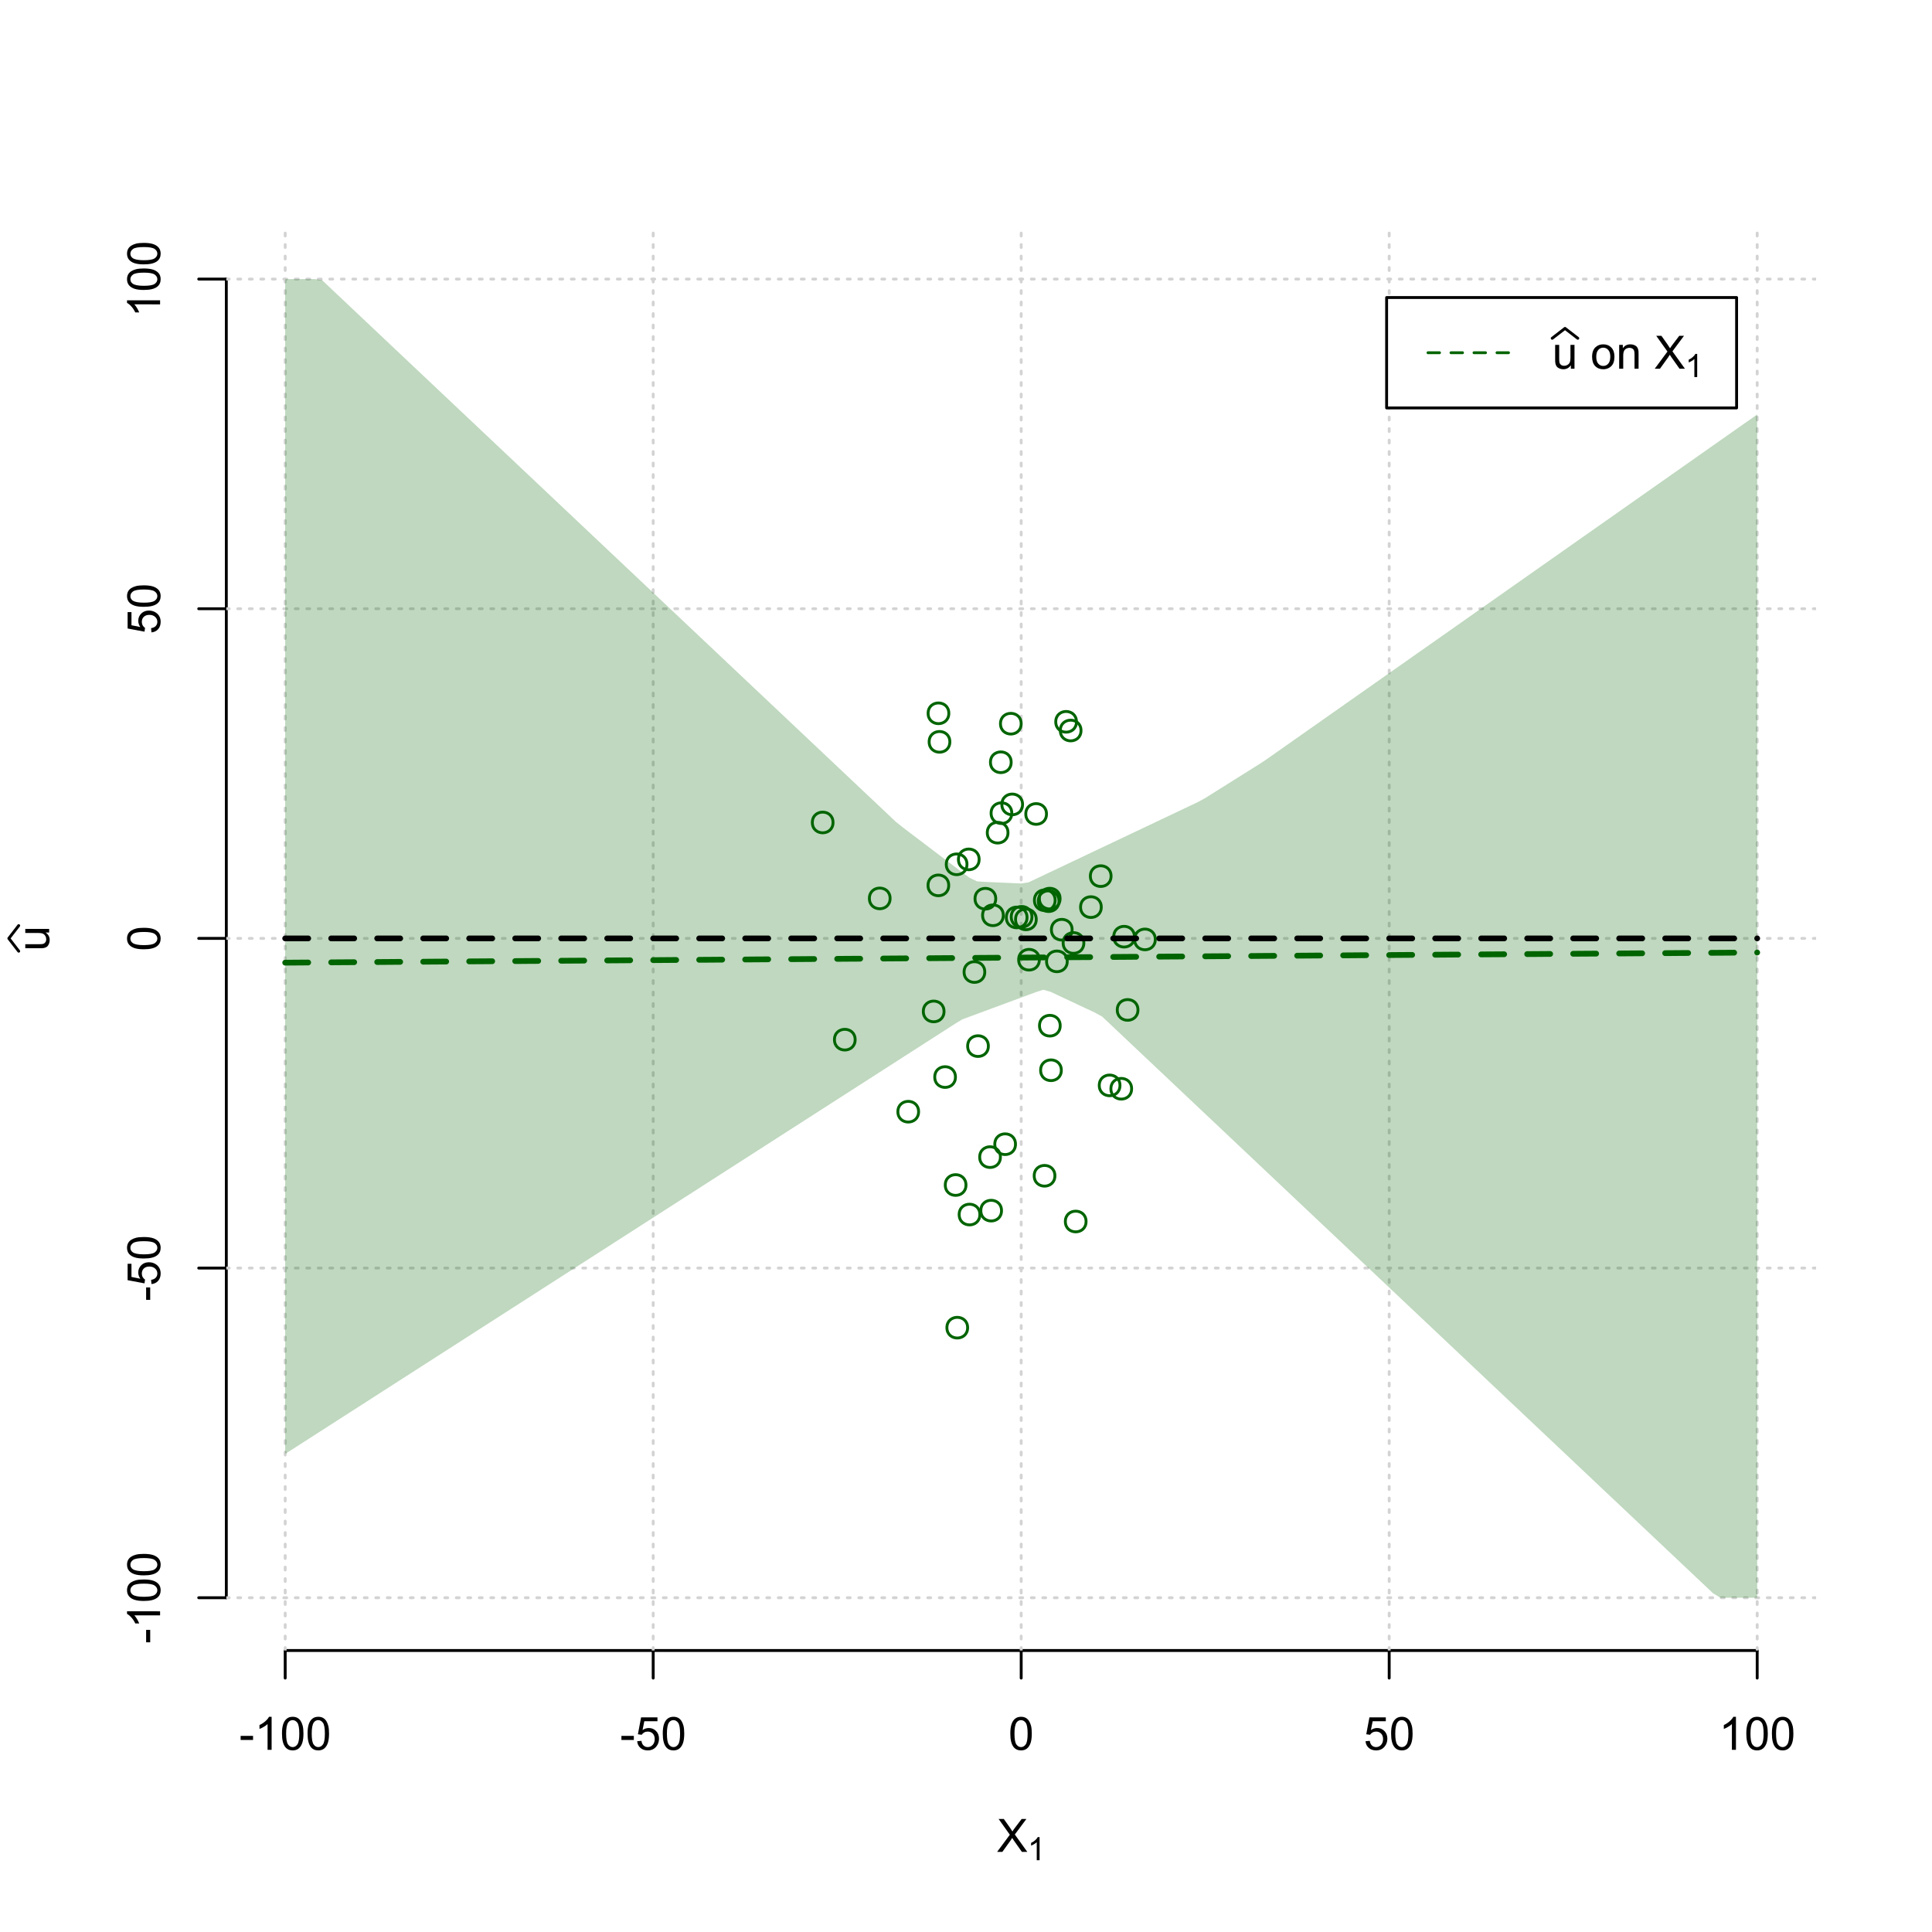 <?xml version="1.0" encoding="UTF-8"?>
<svg xmlns="http://www.w3.org/2000/svg" xmlns:xlink="http://www.w3.org/1999/xlink" width="504pt" height="504pt" viewBox="0 0 504 504" version="1.1">
<defs>
<g>
<symbol overflow="visible" id="glyph0-0">
<path style="stroke:none;" d="M 1.5 0 L 1.5 -7.5 L 7.5 -7.5 L 7.5 0 Z M 1.688 -0.188 L 7.312 -0.188 L 7.312 -7.312 L 1.688 -7.312 Z M 1.688 -0.188 "/>
</symbol>
<symbol overflow="visible" id="glyph0-1">
<path style="stroke:none;" d="M 0.055 0 L 3.375 -4.477 L 0.445 -8.59 L 1.797 -8.59 L 3.359 -6.387 C 3.68 -5.93 3.91 -5.578 4.047 -5.332 C 4.238 -5.645 4.465 -5.969 4.727 -6.312 L 6.457 -8.59 L 7.695 -8.59 L 4.676 -4.539 L 7.93 0 L 6.523 0 L 4.359 -3.062 C 4.238 -3.238 4.113 -3.43 3.984 -3.641 C 3.789 -3.324 3.652 -3.109 3.574 -2.992 L 1.418 0 Z M 0.055 0 "/>
</symbol>
<symbol overflow="visible" id="glyph0-2">
<path style="stroke:none;" d="M 0.383 -2.578 L 0.383 -3.641 L 3.621 -3.641 L 3.621 -2.578 Z M 0.383 -2.578 "/>
</symbol>
<symbol overflow="visible" id="glyph0-3">
<path style="stroke:none;" d="M 4.469 0 L 3.414 0 L 3.414 -6.719 C 3.16 -6.477 2.828 -6.234 2.414 -5.996 C 2 -5.75 1.629 -5.57 1.305 -5.449 L 1.305 -6.469 C 1.895 -6.742 2.41 -7.078 2.852 -7.477 C 3.293 -7.871 3.605 -8.254 3.789 -8.625 L 4.469 -8.625 Z M 4.469 0 "/>
</symbol>
<symbol overflow="visible" id="glyph0-4">
<path style="stroke:none;" d="M 0.5 -4.234 C 0.496 -5.246 0.602 -6.062 0.812 -6.688 C 1.02 -7.305 1.328 -7.785 1.742 -8.121 C 2.148 -8.457 2.668 -8.625 3.297 -8.625 C 3.758 -8.625 4.164 -8.531 4.512 -8.348 C 4.855 -8.16 5.141 -7.891 5.371 -7.543 C 5.594 -7.191 5.773 -6.766 5.906 -6.266 C 6.035 -5.762 6.098 -5.086 6.102 -4.234 C 6.098 -3.227 5.996 -2.414 5.789 -1.797 C 5.578 -1.176 5.266 -0.695 4.859 -0.359 C 4.445 -0.02 3.926 0.145 3.297 0.148 C 2.465 0.145 1.816 -0.148 1.348 -0.742 C 0.781 -1.457 0.496 -2.621 0.5 -4.234 Z M 1.582 -4.234 C 1.582 -2.824 1.746 -1.887 2.074 -1.418 C 2.402 -0.949 2.809 -0.715 3.297 -0.719 C 3.777 -0.715 4.184 -0.949 4.52 -1.422 C 4.848 -1.887 5.016 -2.824 5.016 -4.234 C 5.016 -5.648 4.848 -6.59 4.52 -7.055 C 4.184 -7.516 3.773 -7.746 3.289 -7.75 C 2.801 -7.746 2.414 -7.543 2.125 -7.137 C 1.762 -6.613 1.582 -5.645 1.582 -4.234 Z M 1.582 -4.234 "/>
</symbol>
<symbol overflow="visible" id="glyph0-5">
<path style="stroke:none;" d="M 0.5 -2.25 L 1.605 -2.344 C 1.684 -1.805 1.871 -1.398 2.176 -1.125 C 2.473 -0.852 2.836 -0.715 3.258 -0.719 C 3.766 -0.715 4.195 -0.906 4.547 -1.293 C 4.898 -1.672 5.074 -2.18 5.074 -2.82 C 5.074 -3.414 4.902 -3.891 4.566 -4.242 C 4.227 -4.59 3.785 -4.762 3.242 -4.766 C 2.898 -4.762 2.594 -4.684 2.32 -4.531 C 2.047 -4.375 1.832 -4.176 1.676 -3.93 L 0.688 -4.062 L 1.516 -8.473 L 5.789 -8.473 L 5.789 -7.465 L 2.359 -7.465 L 1.898 -5.156 C 2.414 -5.516 2.953 -5.695 3.523 -5.695 C 4.27 -5.695 4.902 -5.434 5.422 -4.914 C 5.934 -4.395 6.191 -3.727 6.195 -2.914 C 6.191 -2.133 5.965 -1.461 5.516 -0.898 C 4.961 -0.199 4.211 0.145 3.258 0.148 C 2.477 0.145 1.836 -0.07 1.344 -0.508 C 0.844 -0.941 0.562 -1.523 0.5 -2.25 Z M 0.5 -2.25 "/>
</symbol>
<symbol overflow="visible" id="glyph0-6">
<path style="stroke:none;" d="M 4.867 0 L 4.867 -0.914 C 4.379 -0.211 3.723 0.141 2.895 0.141 C 2.527 0.141 2.184 0.07 1.867 -0.07 C 1.547 -0.211 1.309 -0.387 1.156 -0.602 C 1 -0.812 0.895 -1.074 0.832 -1.383 C 0.785 -1.59 0.762 -1.918 0.766 -2.367 L 0.766 -6.223 L 1.82 -6.223 L 1.82 -2.773 C 1.816 -2.219 1.84 -1.848 1.887 -1.656 C 1.949 -1.379 2.09 -1.16 2.309 -1.004 C 2.523 -0.84 2.789 -0.762 3.105 -0.766 C 3.418 -0.762 3.715 -0.844 3.996 -1.008 C 4.273 -1.172 4.469 -1.391 4.586 -1.672 C 4.699 -1.949 4.758 -2.355 4.758 -2.891 L 4.758 -6.223 L 5.812 -6.223 L 5.812 0 Z M 4.867 0 "/>
</symbol>
<symbol overflow="visible" id="glyph0-7">
<path style="stroke:none;" d=""/>
</symbol>
<symbol overflow="visible" id="glyph0-8">
<path style="stroke:none;" d="M 0.398 -3.109 C 0.398 -4.262 0.719 -5.117 1.359 -5.672 C 1.895 -6.133 2.547 -6.363 3.316 -6.363 C 4.172 -6.363 4.871 -6.082 5.414 -5.52 C 5.953 -4.957 6.223 -4.184 6.227 -3.199 C 6.223 -2.398 6.102 -1.766 5.867 -1.309 C 5.625 -0.848 5.277 -0.492 4.82 -0.238 C 4.359 0.016 3.859 0.141 3.316 0.141 C 2.441 0.141 1.734 -0.137 1.203 -0.695 C 0.664 -1.254 0.398 -2.059 0.398 -3.109 Z M 1.484 -3.109 C 1.48 -2.309 1.656 -1.711 2.004 -1.32 C 2.348 -0.922 2.785 -0.727 3.316 -0.727 C 3.84 -0.727 4.273 -0.926 4.621 -1.324 C 4.969 -1.723 5.145 -2.328 5.145 -3.148 C 5.145 -3.914 4.969 -4.496 4.617 -4.895 C 4.266 -5.289 3.832 -5.488 3.316 -5.492 C 2.785 -5.488 2.348 -5.293 2.004 -4.898 C 1.656 -4.5 1.48 -3.902 1.484 -3.109 Z M 1.484 -3.109 "/>
</symbol>
<symbol overflow="visible" id="glyph0-9">
<path style="stroke:none;" d="M 0.789 0 L 0.789 -6.223 L 1.742 -6.223 L 1.742 -5.336 C 2.195 -6.02 2.855 -6.363 3.719 -6.363 C 4.09 -6.363 4.434 -6.293 4.754 -6.16 C 5.066 -6.023 5.305 -5.848 5.461 -5.633 C 5.617 -5.41 5.727 -5.152 5.789 -4.852 C 5.828 -4.656 5.848 -4.312 5.848 -3.828 L 5.848 0 L 4.793 0 L 4.793 -3.785 C 4.793 -4.215 4.75 -4.535 4.668 -4.75 C 4.586 -4.961 4.441 -5.129 4.234 -5.258 C 4.023 -5.383 3.777 -5.449 3.5 -5.449 C 3.047 -5.449 2.66 -5.305 2.332 -5.02 C 2.004 -4.734 1.84 -4.195 1.844 -3.398 L 1.844 0 Z M 0.789 0 "/>
</symbol>
<symbol overflow="visible" id="glyph1-0">
<path style="stroke:none;" d="M 1.051 0 L 1.051 -5.25 L 5.25 -5.25 L 5.25 0 Z M 1.18 -0.133 L 5.117 -0.133 L 5.117 -5.117 L 1.18 -5.117 Z M 1.18 -0.133 "/>
</symbol>
<symbol overflow="visible" id="glyph1-1">
<path style="stroke:none;" d="M 3.129 0 L 2.391 0 L 2.391 -4.703 C 2.211 -4.531 1.977 -4.363 1.691 -4.195 C 1.398 -4.023 1.141 -3.895 0.914 -3.812 L 0.914 -4.527 C 1.328 -4.719 1.688 -4.953 1.996 -5.234 C 2.305 -5.508 2.523 -5.777 2.652 -6.039 L 3.129 -6.039 Z M 3.129 0 "/>
</symbol>
<symbol overflow="visible" id="glyph2-0">
<path style="stroke:none;" d="M 0 -1.5 L -7.5 -1.5 L -7.5 -7.5 L 0 -7.5 Z M -0.188 -1.688 L -0.188 -7.312 L -7.312 -7.312 L -7.312 -1.688 Z M -0.188 -1.688 "/>
</symbol>
<symbol overflow="visible" id="glyph2-1">
<path style="stroke:none;" d="M 0 -4.867 L -0.914 -4.867 C -0.211 -4.379 0.141 -3.723 0.141 -2.895 C 0.141 -2.527 0.07 -2.184 -0.07 -1.867 C -0.211 -1.547 -0.387 -1.309 -0.598 -1.156 C -0.809 -1 -1.07 -0.895 -1.383 -0.832 C -1.59 -0.789 -1.918 -0.766 -2.367 -0.77 L -6.223 -0.77 L -6.223 -1.824 L -2.773 -1.824 C -2.219 -1.82 -1.848 -1.844 -1.656 -1.887 C -1.379 -1.949 -1.16 -2.09 -1.004 -2.309 C -0.84 -2.523 -0.762 -2.789 -0.766 -3.105 C -0.762 -3.418 -0.844 -3.715 -1.008 -3.996 C -1.172 -4.273 -1.391 -4.469 -1.672 -4.586 C -1.945 -4.699 -2.352 -4.758 -2.887 -4.758 L -6.223 -4.758 L -6.223 -5.812 L 0 -5.812 Z M 0 -4.867 "/>
</symbol>
<symbol overflow="visible" id="glyph2-2">
<path style="stroke:none;" d="M -2.578 -0.383 L -3.641 -0.383 L -3.641 -3.621 L -2.578 -3.621 Z M -2.578 -0.383 "/>
</symbol>
<symbol overflow="visible" id="glyph2-3">
<path style="stroke:none;" d="M 0 -4.469 L 0 -3.414 L -6.719 -3.418 C -6.477 -3.16 -6.234 -2.828 -5.996 -2.418 C -5.75 -2.004 -5.57 -1.633 -5.449 -1.309 L -6.469 -1.309 C -6.742 -1.895 -7.078 -2.41 -7.477 -2.852 C -7.871 -3.293 -8.254 -3.605 -8.625 -3.793 L -8.625 -4.473 Z M 0 -4.469 "/>
</symbol>
<symbol overflow="visible" id="glyph2-4">
<path style="stroke:none;" d="M -4.234 -0.5 C -5.246 -0.496 -6.062 -0.602 -6.688 -0.812 C -7.305 -1.02 -7.785 -1.328 -8.121 -1.742 C -8.457 -2.152 -8.625 -2.672 -8.625 -3.301 C -8.625 -3.758 -8.531 -4.164 -8.348 -4.512 C -8.16 -4.859 -7.891 -5.145 -7.543 -5.371 C -7.191 -5.594 -6.766 -5.773 -6.266 -5.906 C -5.762 -6.035 -5.086 -6.098 -4.234 -6.102 C -3.223 -6.098 -2.41 -5.996 -1.793 -5.789 C -1.176 -5.578 -0.695 -5.266 -0.359 -4.859 C -0.02 -4.445 0.145 -3.926 0.148 -3.297 C 0.145 -2.465 -0.148 -1.816 -0.742 -1.348 C -1.457 -0.781 -2.621 -0.496 -4.234 -0.5 Z M -4.234 -1.582 C -2.824 -1.582 -1.887 -1.746 -1.418 -2.074 C -0.949 -2.402 -0.715 -2.809 -0.719 -3.297 C -0.715 -3.777 -0.949 -4.184 -1.422 -4.52 C -1.887 -4.848 -2.824 -5.016 -4.234 -5.016 C -5.648 -5.016 -6.59 -4.848 -7.055 -4.52 C -7.516 -4.188 -7.746 -3.777 -7.75 -3.289 C -7.746 -2.801 -7.543 -2.414 -7.137 -2.129 C -6.613 -1.762 -5.645 -1.582 -4.234 -1.582 Z M -4.234 -1.582 "/>
</symbol>
<symbol overflow="visible" id="glyph2-5">
<path style="stroke:none;" d="M -2.25 -0.5 L -2.344 -1.605 C -1.805 -1.684 -1.398 -1.871 -1.125 -2.176 C -0.852 -2.473 -0.715 -2.836 -0.719 -3.258 C -0.715 -3.766 -0.906 -4.195 -1.293 -4.547 C -1.672 -4.898 -2.18 -5.074 -2.816 -5.074 C -3.414 -5.074 -3.891 -4.902 -4.242 -4.566 C -4.59 -4.227 -4.762 -3.785 -4.766 -3.242 C -4.762 -2.898 -4.684 -2.594 -4.531 -2.32 C -4.375 -2.047 -4.176 -1.832 -3.93 -1.676 L -4.062 -0.688 L -8.473 -1.52 L -8.473 -5.789 L -7.465 -5.789 L -7.465 -2.363 L -5.156 -1.898 C -5.516 -2.414 -5.695 -2.953 -5.695 -3.523 C -5.695 -4.27 -5.434 -4.902 -4.914 -5.422 C -4.395 -5.934 -3.727 -6.191 -2.91 -6.195 C -2.133 -6.191 -1.461 -5.965 -0.895 -5.516 C -0.199 -4.961 0.145 -4.211 0.148 -3.258 C 0.145 -2.477 -0.07 -1.836 -0.508 -1.344 C -0.941 -0.848 -1.523 -0.566 -2.25 -0.5 Z M -2.25 -0.5 "/>
</symbol>
</g>
<clipPath id="clip1">
  <path d="M 74 59.039 L 75 59.039 L 75 430.559 L 74 430.559 Z M 74 59.039 "/>
</clipPath>
<clipPath id="clip2">
  <path d="M 170 59.039 L 171 59.039 L 171 430.559 L 170 430.559 Z M 170 59.039 "/>
</clipPath>
<clipPath id="clip3">
  <path d="M 266 59.039 L 267 59.039 L 267 430.559 L 266 430.559 Z M 266 59.039 "/>
</clipPath>
<clipPath id="clip4">
  <path d="M 362 59.039 L 363 59.039 L 363 430.559 L 362 430.559 Z M 362 59.039 "/>
</clipPath>
<clipPath id="clip5">
  <path d="M 458 59.039 L 459 59.039 L 459 430.559 L 458 430.559 Z M 458 59.039 "/>
</clipPath>
<clipPath id="clip6">
  <path d="M 59.039 416 L 473.758 416 L 473.758 418 L 59.039 418 Z M 59.039 416 "/>
</clipPath>
<clipPath id="clip7">
  <path d="M 59.039 330 L 473.758 330 L 473.758 332 L 59.039 332 Z M 59.039 330 "/>
</clipPath>
<clipPath id="clip8">
  <path d="M 59.039 244 L 473.758 244 L 473.758 246 L 59.039 246 Z M 59.039 244 "/>
</clipPath>
<clipPath id="clip9">
  <path d="M 59.039 158 L 473.758 158 L 473.758 160 L 59.039 160 Z M 59.039 158 "/>
</clipPath>
<clipPath id="clip10">
  <path d="M 59.039 72 L 473.758 72 L 473.758 74 L 59.039 74 Z M 59.039 72 "/>
</clipPath>
</defs>
<g id="surface3486">
<rect x="0" y="0" width="504" height="504" style="fill:rgb(100%,100%,100%);fill-opacity:1;stroke:none;"/>
<g style="fill:rgb(0%,0%,0%);fill-opacity:1;">
  <use xlink:href="#glyph0-1" x="260.062" y="483.102"/>
</g>
<g style="fill:rgb(0%,0%,0%);fill-opacity:1;">
  <use xlink:href="#glyph1-1" x="268.066" y="485.281"/>
</g>
<g style="fill:rgb(0%,0%,0%);fill-opacity:1;">
  <use xlink:href="#glyph2-1" x="12.82" y="248.137"/>
</g>
<path style="fill:none;stroke-width:0.75;stroke-linecap:round;stroke-linejoin:round;stroke:rgb(0%,0%,0%);stroke-opacity:1;stroke-miterlimit:10;" d="M 4.879 248.137 L 2.301 244.801 L 4.879 241.465 "/>
<path style="fill:none;stroke-width:0.75;stroke-linecap:round;stroke-linejoin:round;stroke:rgb(0%,0%,0%);stroke-opacity:1;stroke-miterlimit:10;" d="M 74.398 430.559 L 458.398 430.559 "/>
<path style="fill:none;stroke-width:0.75;stroke-linecap:round;stroke-linejoin:round;stroke:rgb(0%,0%,0%);stroke-opacity:1;stroke-miterlimit:10;" d="M 74.398 430.559 L 74.398 437.762 "/>
<path style="fill:none;stroke-width:0.75;stroke-linecap:round;stroke-linejoin:round;stroke:rgb(0%,0%,0%);stroke-opacity:1;stroke-miterlimit:10;" d="M 170.398 430.559 L 170.398 437.762 "/>
<path style="fill:none;stroke-width:0.75;stroke-linecap:round;stroke-linejoin:round;stroke:rgb(0%,0%,0%);stroke-opacity:1;stroke-miterlimit:10;" d="M 266.398 430.559 L 266.398 437.762 "/>
<path style="fill:none;stroke-width:0.75;stroke-linecap:round;stroke-linejoin:round;stroke:rgb(0%,0%,0%);stroke-opacity:1;stroke-miterlimit:10;" d="M 362.398 430.559 L 362.398 437.762 "/>
<path style="fill:none;stroke-width:0.75;stroke-linecap:round;stroke-linejoin:round;stroke:rgb(0%,0%,0%);stroke-opacity:1;stroke-miterlimit:10;" d="M 458.398 430.559 L 458.398 437.762 "/>
<g style="fill:rgb(0%,0%,0%);fill-opacity:1;">
  <use xlink:href="#glyph0-2" x="62.391" y="456.48"/>
  <use xlink:href="#glyph0-3" x="66.387" y="456.48"/>
  <use xlink:href="#glyph0-4" x="73.061" y="456.48"/>
  <use xlink:href="#glyph0-4" x="79.734" y="456.48"/>
</g>
<g style="fill:rgb(0%,0%,0%);fill-opacity:1;">
  <use xlink:href="#glyph0-2" x="161.727" y="456.48"/>
  <use xlink:href="#glyph0-5" x="165.723" y="456.48"/>
  <use xlink:href="#glyph0-4" x="172.396" y="456.48"/>
</g>
<g style="fill:rgb(0%,0%,0%);fill-opacity:1;">
  <use xlink:href="#glyph0-4" x="263.062" y="456.48"/>
</g>
<g style="fill:rgb(0%,0%,0%);fill-opacity:1;">
  <use xlink:href="#glyph0-5" x="355.727" y="456.48"/>
  <use xlink:href="#glyph0-4" x="362.4" y="456.48"/>
</g>
<g style="fill:rgb(0%,0%,0%);fill-opacity:1;">
  <use xlink:href="#glyph0-3" x="448.387" y="456.48"/>
  <use xlink:href="#glyph0-4" x="455.061" y="456.48"/>
  <use xlink:href="#glyph0-4" x="461.734" y="456.48"/>
</g>
<path style="fill:none;stroke-width:0.75;stroke-linecap:round;stroke-linejoin:round;stroke:rgb(0%,0%,0%);stroke-opacity:1;stroke-miterlimit:10;" d="M 59.039 416.801 L 59.039 72.801 "/>
<path style="fill:none;stroke-width:0.75;stroke-linecap:round;stroke-linejoin:round;stroke:rgb(0%,0%,0%);stroke-opacity:1;stroke-miterlimit:10;" d="M 59.039 416.801 L 51.84 416.801 "/>
<path style="fill:none;stroke-width:0.75;stroke-linecap:round;stroke-linejoin:round;stroke:rgb(0%,0%,0%);stroke-opacity:1;stroke-miterlimit:10;" d="M 59.039 330.801 L 51.84 330.801 "/>
<path style="fill:none;stroke-width:0.75;stroke-linecap:round;stroke-linejoin:round;stroke:rgb(0%,0%,0%);stroke-opacity:1;stroke-miterlimit:10;" d="M 59.039 244.801 L 51.84 244.801 "/>
<path style="fill:none;stroke-width:0.75;stroke-linecap:round;stroke-linejoin:round;stroke:rgb(0%,0%,0%);stroke-opacity:1;stroke-miterlimit:10;" d="M 59.039 158.801 L 51.84 158.801 "/>
<path style="fill:none;stroke-width:0.75;stroke-linecap:round;stroke-linejoin:round;stroke:rgb(0%,0%,0%);stroke-opacity:1;stroke-miterlimit:10;" d="M 59.039 72.801 L 51.84 72.801 "/>
<g style="fill:rgb(0%,0%,0%);fill-opacity:1;">
  <use xlink:href="#glyph2-2" x="41.762" y="428.809"/>
  <use xlink:href="#glyph2-3" x="41.762" y="424.812"/>
  <use xlink:href="#glyph2-4" x="41.762" y="418.139"/>
  <use xlink:href="#glyph2-4" x="41.762" y="411.465"/>
</g>
<g style="fill:rgb(0%,0%,0%);fill-opacity:1;">
  <use xlink:href="#glyph2-2" x="41.762" y="339.473"/>
  <use xlink:href="#glyph2-5" x="41.762" y="335.477"/>
  <use xlink:href="#glyph2-4" x="41.762" y="328.803"/>
</g>
<g style="fill:rgb(0%,0%,0%);fill-opacity:1;">
  <use xlink:href="#glyph2-4" x="41.762" y="248.137"/>
</g>
<g style="fill:rgb(0%,0%,0%);fill-opacity:1;">
  <use xlink:href="#glyph2-5" x="41.762" y="165.473"/>
  <use xlink:href="#glyph2-4" x="41.762" y="158.799"/>
</g>
<g style="fill:rgb(0%,0%,0%);fill-opacity:1;">
  <use xlink:href="#glyph2-3" x="41.762" y="82.812"/>
  <use xlink:href="#glyph2-4" x="41.762" y="76.139"/>
  <use xlink:href="#glyph2-4" x="41.762" y="69.465"/>
</g>
<g clip-path="url(#clip1)" clip-rule="nonzero">
<path style="fill:none;stroke-width:0.75;stroke-linecap:round;stroke-linejoin:round;stroke:rgb(82.745%,82.745%,82.745%);stroke-opacity:1;stroke-dasharray:0.75,2.25;stroke-miterlimit:10;" d="M 74.398 430.559 L 74.398 59.039 "/>
</g>
<g clip-path="url(#clip2)" clip-rule="nonzero">
<path style="fill:none;stroke-width:0.75;stroke-linecap:round;stroke-linejoin:round;stroke:rgb(82.745%,82.745%,82.745%);stroke-opacity:1;stroke-dasharray:0.75,2.25;stroke-miterlimit:10;" d="M 170.398 430.559 L 170.398 59.039 "/>
</g>
<g clip-path="url(#clip3)" clip-rule="nonzero">
<path style="fill:none;stroke-width:0.75;stroke-linecap:round;stroke-linejoin:round;stroke:rgb(82.745%,82.745%,82.745%);stroke-opacity:1;stroke-dasharray:0.75,2.25;stroke-miterlimit:10;" d="M 266.398 430.559 L 266.398 59.039 "/>
</g>
<g clip-path="url(#clip4)" clip-rule="nonzero">
<path style="fill:none;stroke-width:0.75;stroke-linecap:round;stroke-linejoin:round;stroke:rgb(82.745%,82.745%,82.745%);stroke-opacity:1;stroke-dasharray:0.75,2.25;stroke-miterlimit:10;" d="M 362.398 430.559 L 362.398 59.039 "/>
</g>
<g clip-path="url(#clip5)" clip-rule="nonzero">
<path style="fill:none;stroke-width:0.75;stroke-linecap:round;stroke-linejoin:round;stroke:rgb(82.745%,82.745%,82.745%);stroke-opacity:1;stroke-dasharray:0.75,2.25;stroke-miterlimit:10;" d="M 458.398 430.559 L 458.398 59.039 "/>
</g>
<g clip-path="url(#clip6)" clip-rule="nonzero">
<path style="fill:none;stroke-width:0.75;stroke-linecap:round;stroke-linejoin:round;stroke:rgb(82.745%,82.745%,82.745%);stroke-opacity:1;stroke-dasharray:0.75,2.25;stroke-miterlimit:10;" d="M 59.039 416.801 L 473.762 416.801 "/>
</g>
<g clip-path="url(#clip7)" clip-rule="nonzero">
<path style="fill:none;stroke-width:0.75;stroke-linecap:round;stroke-linejoin:round;stroke:rgb(82.745%,82.745%,82.745%);stroke-opacity:1;stroke-dasharray:0.75,2.25;stroke-miterlimit:10;" d="M 59.039 330.801 L 473.762 330.801 "/>
</g>
<g clip-path="url(#clip8)" clip-rule="nonzero">
<path style="fill:none;stroke-width:0.75;stroke-linecap:round;stroke-linejoin:round;stroke:rgb(82.745%,82.745%,82.745%);stroke-opacity:1;stroke-dasharray:0.75,2.25;stroke-miterlimit:10;" d="M 59.039 244.801 L 473.762 244.801 "/>
</g>
<g clip-path="url(#clip9)" clip-rule="nonzero">
<path style="fill:none;stroke-width:0.75;stroke-linecap:round;stroke-linejoin:round;stroke:rgb(82.745%,82.745%,82.745%);stroke-opacity:1;stroke-dasharray:0.75,2.25;stroke-miterlimit:10;" d="M 59.039 158.801 L 473.762 158.801 "/>
</g>
<g clip-path="url(#clip10)" clip-rule="nonzero">
<path style="fill:none;stroke-width:0.75;stroke-linecap:round;stroke-linejoin:round;stroke:rgb(82.745%,82.745%,82.745%);stroke-opacity:1;stroke-dasharray:0.75,2.25;stroke-miterlimit:10;" d="M 59.039 72.801 L 473.762 72.801 "/>
</g>
<path style=" stroke:none;fill-rule:nonzero;fill:rgb(0%,39.216%,0%);fill-opacity:0.251;" d="M 74.398 72.801 L 82.078 72.801 L 84 73.066 L 85.922 74.879 L 87.84 76.691 L 89.762 78.504 L 91.68 80.316 L 93.602 82.129 L 95.52 83.941 L 97.441 85.754 L 99.359 87.566 L 101.281 89.379 L 103.199 91.191 L 105.121 93.004 L 107.039 94.816 L 108.961 96.629 L 110.879 98.441 L 112.801 100.254 L 114.719 102.066 L 116.641 103.879 L 118.559 105.691 L 120.48 107.504 L 122.398 109.316 L 124.32 111.129 L 126.238 112.941 L 128.16 114.754 L 130.078 116.566 L 133.922 120.191 L 135.84 122.004 L 137.762 123.816 L 139.68 125.629 L 141.602 127.441 L 143.52 129.254 L 145.441 131.066 L 147.359 132.879 L 149.281 134.691 L 151.199 136.504 L 153.121 138.316 L 155.039 140.129 L 156.961 141.941 L 158.879 143.754 L 160.801 145.566 L 162.719 147.379 L 164.641 149.191 L 166.559 151.004 L 168.48 152.816 L 170.398 154.629 L 172.32 156.441 L 174.238 158.254 L 176.16 160.066 L 178.078 161.879 L 181.922 165.504 L 183.84 167.316 L 185.762 169.129 L 187.68 170.941 L 189.602 172.754 L 191.52 174.566 L 193.441 176.379 L 195.359 178.191 L 197.281 180.004 L 199.199 181.816 L 201.121 183.629 L 203.039 185.441 L 204.961 187.254 L 206.879 189.066 L 208.801 190.879 L 210.719 192.691 L 212.641 194.504 L 214.559 196.316 L 216.48 198.129 L 218.398 199.941 L 220.32 201.754 L 222.238 203.566 L 224.16 205.379 L 226.078 207.191 L 229.922 210.816 L 231.84 212.629 L 233.762 214.441 L 235.68 215.969 L 237.602 217.422 L 239.52 218.879 L 241.441 220.332 L 243.359 221.789 L 245.281 223.246 L 247.199 224.699 L 249.121 226.156 L 251.039 227.609 L 252.961 229 L 254.879 229.918 L 256.801 230.051 L 258.719 230.137 L 260.641 230.223 L 262.559 230.305 L 264.48 230.391 L 266.398 230.477 L 268.32 230.18 L 270.238 229.27 L 272.16 228.359 L 274.078 227.449 L 277.922 225.629 L 279.84 224.719 L 281.762 223.809 L 283.68 222.895 L 285.602 221.984 L 287.52 221.074 L 289.441 220.164 L 291.359 219.254 L 293.281 218.344 L 295.199 217.434 L 297.121 216.523 L 299.039 215.613 L 300.961 214.703 L 302.879 213.793 L 304.801 212.883 L 306.719 211.973 L 308.641 211.062 L 310.559 210.152 L 312.48 209.242 L 314.398 208.191 L 316.32 206.984 L 318.238 205.781 L 320.16 204.578 L 322.078 203.371 L 325.922 200.965 L 327.84 199.758 L 329.762 198.535 L 331.68 197.188 L 333.602 195.836 L 335.52 194.488 L 337.441 193.137 L 339.359 191.789 L 341.281 190.441 L 343.199 189.09 L 345.121 187.742 L 347.039 186.391 L 348.961 185.043 L 350.879 183.691 L 352.801 182.344 L 354.719 180.992 L 356.641 179.645 L 358.559 178.293 L 360.48 176.945 L 362.398 175.594 L 364.32 174.246 L 366.238 172.898 L 368.16 171.547 L 370.078 170.199 L 372 168.848 L 373.922 167.5 L 375.84 166.148 L 377.762 164.801 L 379.68 163.449 L 381.602 162.102 L 383.52 160.75 L 385.441 159.402 L 387.359 158.051 L 389.281 156.703 L 391.199 155.355 L 393.121 154.004 L 395.039 152.656 L 396.961 151.305 L 398.879 149.957 L 400.801 148.605 L 402.719 147.258 L 404.641 145.906 L 406.559 144.559 L 408.48 143.207 L 410.398 141.859 L 412.32 140.508 L 414.238 139.16 L 416.16 137.812 L 418.078 136.461 L 420 135.113 L 421.922 133.762 L 423.84 132.414 L 425.762 131.062 L 427.68 129.715 L 429.602 128.363 L 431.52 127.016 L 433.441 125.664 L 435.359 124.316 L 437.281 122.965 L 439.199 121.617 L 441.121 120.27 L 443.039 118.918 L 444.961 117.57 L 446.879 116.219 L 448.801 114.871 L 450.719 113.52 L 452.641 112.172 L 454.559 110.82 L 456.48 109.473 L 458.398 108.121 L 458.398 72.801 L 458.398 416.801 L 448.801 416.801 L 446.879 415.633 L 444.961 413.82 L 443.039 412.008 L 441.121 410.195 L 439.199 408.383 L 437.281 406.57 L 435.359 404.758 L 433.441 402.945 L 431.52 401.133 L 429.602 399.32 L 427.68 397.508 L 425.762 395.695 L 423.84 393.883 L 421.922 392.07 L 418.078 388.445 L 416.16 386.633 L 414.238 384.82 L 412.32 383.008 L 410.398 381.195 L 408.48 379.383 L 406.559 377.57 L 404.641 375.758 L 402.719 373.945 L 400.801 372.133 L 398.879 370.32 L 396.961 368.508 L 395.039 366.695 L 393.121 364.883 L 391.199 363.07 L 389.281 361.258 L 387.359 359.445 L 385.441 357.633 L 383.52 355.82 L 381.602 354.008 L 379.68 352.195 L 377.762 350.383 L 375.84 348.57 L 373.922 346.758 L 370.078 343.133 L 368.16 341.32 L 366.238 339.508 L 364.32 337.695 L 362.398 335.883 L 360.48 334.07 L 358.559 332.258 L 356.641 330.445 L 354.719 328.633 L 352.801 326.82 L 350.879 325.008 L 348.961 323.195 L 347.039 321.383 L 345.121 319.57 L 343.199 317.758 L 341.281 315.945 L 339.359 314.133 L 337.441 312.32 L 335.52 310.508 L 333.602 308.695 L 331.68 306.883 L 329.762 305.07 L 327.84 303.258 L 325.922 301.445 L 322.078 297.82 L 320.16 296.008 L 318.238 294.195 L 316.32 292.383 L 314.398 290.57 L 312.48 288.758 L 310.559 286.945 L 308.641 285.133 L 306.719 283.32 L 304.801 281.508 L 302.879 279.695 L 300.961 277.883 L 299.039 276.07 L 297.121 274.258 L 295.199 272.445 L 293.281 270.633 L 291.359 268.82 L 289.441 267.008 L 287.52 265.195 L 285.602 264.145 L 283.68 263.242 L 281.762 262.344 L 279.84 261.441 L 277.922 260.539 L 276 259.641 L 274.078 258.738 L 272.16 258.195 L 270.238 258.812 L 268.32 259.523 L 266.398 260.234 L 264.48 260.945 L 262.559 261.656 L 260.641 262.367 L 258.719 263.074 L 256.801 263.785 L 254.879 264.496 L 252.961 265.207 L 251.039 265.918 L 249.121 267.086 L 247.199 268.32 L 245.281 269.551 L 243.359 270.785 L 241.441 272.016 L 239.52 273.25 L 237.602 274.484 L 235.68 275.715 L 233.762 276.949 L 231.84 278.184 L 229.922 279.414 L 226.078 281.883 L 224.16 283.113 L 222.238 284.348 L 220.32 285.578 L 218.398 286.812 L 216.48 288.047 L 214.559 289.277 L 212.641 290.512 L 210.719 291.746 L 208.801 292.977 L 206.879 294.211 L 204.961 295.441 L 203.039 296.676 L 201.121 297.91 L 199.199 299.141 L 197.281 300.375 L 195.359 301.609 L 193.441 302.84 L 191.52 304.074 L 189.602 305.309 L 187.68 306.539 L 185.762 307.773 L 183.84 309.004 L 181.922 310.238 L 180 311.473 L 178.078 312.703 L 176.16 313.938 L 174.238 315.172 L 172.32 316.402 L 170.398 317.637 L 168.48 318.867 L 166.559 320.102 L 164.641 321.336 L 162.719 322.566 L 160.801 323.801 L 158.879 325.035 L 156.961 326.266 L 155.039 327.5 L 153.121 328.734 L 151.199 329.965 L 149.281 331.199 L 147.359 332.43 L 145.441 333.664 L 143.52 334.898 L 141.602 336.129 L 139.68 337.363 L 137.762 338.598 L 135.84 339.828 L 133.922 341.062 L 132 342.293 L 130.078 343.527 L 128.16 344.762 L 126.238 345.992 L 124.32 347.227 L 122.398 348.461 L 120.48 349.691 L 118.559 350.926 L 116.641 352.16 L 114.719 353.391 L 112.801 354.625 L 110.879 355.855 L 108.961 357.09 L 107.039 358.324 L 105.121 359.555 L 103.199 360.789 L 101.281 362.023 L 99.359 363.254 L 97.441 364.488 L 95.52 365.723 L 93.602 366.953 L 91.68 368.188 L 89.762 369.418 L 87.84 370.652 L 85.922 371.887 L 84 373.117 L 82.078 374.352 L 80.16 375.586 L 78.238 376.816 L 76.32 378.051 L 74.398 379.281 L 74.398 416.801 Z M 74.398 72.801 "/>
<path style="fill:none;stroke-width:0.75;stroke-linecap:round;stroke-linejoin:round;stroke:rgb(0%,39.216%,0%);stroke-opacity:1;stroke-miterlimit:10;" d="M 252.422 346.348 C 252.422 349.949 247.02 349.949 247.02 346.348 C 247.02 342.75 252.422 342.75 252.422 346.348 "/>
<path style="fill:none;stroke-width:0.75;stroke-linecap:round;stroke-linejoin:round;stroke:rgb(0%,39.216%,0%);stroke-opacity:1;stroke-miterlimit:10;" d="M 301.383 245.066 C 301.383 248.668 295.98 248.668 295.98 245.066 C 295.98 241.469 301.383 241.469 301.383 245.066 "/>
<path style="fill:none;stroke-width:0.75;stroke-linecap:round;stroke-linejoin:round;stroke:rgb(0%,39.216%,0%);stroke-opacity:1;stroke-miterlimit:10;" d="M 263.945 212.129 C 263.945 215.73 258.547 215.73 258.547 212.129 C 258.547 208.531 263.945 208.531 263.945 212.129 "/>
<path style="fill:none;stroke-width:0.75;stroke-linecap:round;stroke-linejoin:round;stroke:rgb(0%,39.216%,0%);stroke-opacity:1;stroke-miterlimit:10;" d="M 292.168 283.145 C 292.168 286.746 286.766 286.746 286.766 283.145 C 286.766 279.547 292.168 279.547 292.168 283.145 "/>
<path style="fill:none;stroke-width:0.75;stroke-linecap:round;stroke-linejoin:round;stroke:rgb(0%,39.216%,0%);stroke-opacity:1;stroke-miterlimit:10;" d="M 283.32 318.652 C 283.32 322.254 277.918 322.254 277.918 318.652 C 277.918 315.055 283.32 315.055 283.32 318.652 "/>
<path style="fill:none;stroke-width:0.75;stroke-linecap:round;stroke-linejoin:round;stroke:rgb(0%,39.216%,0%);stroke-opacity:1;stroke-miterlimit:10;" d="M 289.844 228.551 C 289.844 232.152 284.445 232.152 284.445 228.551 C 284.445 224.953 289.844 224.953 289.844 228.551 "/>
<path style="fill:none;stroke-width:0.75;stroke-linecap:round;stroke-linejoin:round;stroke:rgb(0%,39.216%,0%);stroke-opacity:1;stroke-miterlimit:10;" d="M 280.816 188.297 C 280.816 191.898 275.414 191.898 275.414 188.297 C 275.414 184.699 280.816 184.699 280.816 188.297 "/>
<path style="fill:none;stroke-width:0.75;stroke-linecap:round;stroke-linejoin:round;stroke:rgb(0%,39.216%,0%);stroke-opacity:1;stroke-miterlimit:10;" d="M 270.328 239.836 C 270.328 243.434 264.926 243.434 264.926 239.836 C 264.926 236.234 270.328 236.234 270.328 239.836 "/>
<path style="fill:none;stroke-width:0.75;stroke-linecap:round;stroke-linejoin:round;stroke:rgb(0%,39.216%,0%);stroke-opacity:1;stroke-miterlimit:10;" d="M 251.992 309.137 C 251.992 312.734 246.594 312.734 246.594 309.137 C 246.594 305.535 251.992 305.535 251.992 309.137 "/>
<path style="fill:none;stroke-width:0.75;stroke-linecap:round;stroke-linejoin:round;stroke:rgb(0%,39.216%,0%);stroke-opacity:1;stroke-miterlimit:10;" d="M 282.742 245.992 C 282.742 249.594 277.344 249.594 277.344 245.992 C 277.344 242.395 282.742 242.395 282.742 245.992 "/>
<path style="fill:none;stroke-width:0.75;stroke-linecap:round;stroke-linejoin:round;stroke:rgb(0%,39.216%,0%);stroke-opacity:1;stroke-miterlimit:10;" d="M 261.73 238.77 C 261.73 242.371 256.328 242.371 256.328 238.77 C 256.328 235.172 261.73 235.172 261.73 238.77 "/>
<path style="fill:none;stroke-width:0.75;stroke-linecap:round;stroke-linejoin:round;stroke:rgb(0%,39.216%,0%);stroke-opacity:1;stroke-miterlimit:10;" d="M 267.922 239.332 C 267.922 242.93 262.52 242.93 262.52 239.332 C 262.52 235.73 267.922 235.73 267.922 239.332 "/>
<path style="fill:none;stroke-width:0.75;stroke-linecap:round;stroke-linejoin:round;stroke:rgb(0%,39.216%,0%);stroke-opacity:1;stroke-miterlimit:10;" d="M 217.312 214.559 C 217.312 218.156 211.914 218.156 211.914 214.559 C 211.914 210.957 217.312 210.957 217.312 214.559 "/>
<path style="fill:none;stroke-width:0.75;stroke-linecap:round;stroke-linejoin:round;stroke:rgb(0%,39.216%,0%);stroke-opacity:1;stroke-miterlimit:10;" d="M 275.254 234.848 C 275.254 238.449 269.852 238.449 269.852 234.848 C 269.852 231.25 275.254 231.25 275.254 234.848 "/>
<path style="fill:none;stroke-width:0.75;stroke-linecap:round;stroke-linejoin:round;stroke:rgb(0%,39.216%,0%);stroke-opacity:1;stroke-miterlimit:10;" d="M 256.898 253.574 C 256.898 257.172 251.5 257.172 251.5 253.574 C 251.5 249.973 256.898 249.973 256.898 253.574 "/>
<path style="fill:none;stroke-width:0.75;stroke-linecap:round;stroke-linejoin:round;stroke:rgb(0%,39.216%,0%);stroke-opacity:1;stroke-miterlimit:10;" d="M 249.246 280.973 C 249.246 284.57 243.848 284.57 243.848 280.973 C 243.848 277.371 249.246 277.371 249.246 280.973 "/>
<path style="fill:none;stroke-width:0.75;stroke-linecap:round;stroke-linejoin:round;stroke:rgb(0%,39.216%,0%);stroke-opacity:1;stroke-miterlimit:10;" d="M 296.859 263.457 C 296.859 267.059 291.461 267.059 291.461 263.457 C 291.461 259.859 296.859 259.859 296.859 263.457 "/>
<path style="fill:none;stroke-width:0.75;stroke-linecap:round;stroke-linejoin:round;stroke:rgb(0%,39.216%,0%);stroke-opacity:1;stroke-miterlimit:10;" d="M 295.203 284.023 C 295.203 287.621 289.801 287.621 289.801 284.023 C 289.801 280.422 295.203 280.422 295.203 284.023 "/>
<path style="fill:none;stroke-width:0.75;stroke-linecap:round;stroke-linejoin:round;stroke:rgb(0%,39.216%,0%);stroke-opacity:1;stroke-miterlimit:10;" d="M 276.25 235.086 C 276.25 238.684 270.852 238.684 270.852 235.086 C 270.852 231.484 276.25 231.484 276.25 235.086 "/>
<path style="fill:none;stroke-width:0.75;stroke-linecap:round;stroke-linejoin:round;stroke:rgb(0%,39.216%,0%);stroke-opacity:1;stroke-miterlimit:10;" d="M 272.996 212.34 C 272.996 215.941 267.598 215.941 267.598 212.34 C 267.598 208.742 272.996 208.742 272.996 212.34 "/>
<path style="fill:none;stroke-width:0.75;stroke-linecap:round;stroke-linejoin:round;stroke:rgb(0%,39.216%,0%);stroke-opacity:1;stroke-miterlimit:10;" d="M 223.082 271.219 C 223.082 274.82 217.684 274.82 217.684 271.219 C 217.684 267.617 223.082 267.617 223.082 271.219 "/>
<path style="fill:none;stroke-width:0.75;stroke-linecap:round;stroke-linejoin:round;stroke:rgb(0%,39.216%,0%);stroke-opacity:1;stroke-miterlimit:10;" d="M 271.137 250.359 C 271.137 253.961 265.738 253.961 265.738 250.359 C 265.738 246.762 271.137 246.762 271.137 250.359 "/>
<path style="fill:none;stroke-width:0.75;stroke-linecap:round;stroke-linejoin:round;stroke:rgb(0%,39.216%,0%);stroke-opacity:1;stroke-miterlimit:10;" d="M 263.785 198.852 C 263.785 202.449 258.383 202.449 258.383 198.852 C 258.383 195.25 263.785 195.25 263.785 198.852 "/>
<path style="fill:none;stroke-width:0.75;stroke-linecap:round;stroke-linejoin:round;stroke:rgb(0%,39.216%,0%);stroke-opacity:1;stroke-miterlimit:10;" d="M 266.395 188.789 C 266.395 192.391 260.996 192.391 260.996 188.789 C 260.996 185.191 266.395 185.191 266.395 188.789 "/>
<path style="fill:none;stroke-width:0.75;stroke-linecap:round;stroke-linejoin:round;stroke:rgb(0%,39.216%,0%);stroke-opacity:1;stroke-miterlimit:10;" d="M 257.832 272.898 C 257.832 276.496 252.434 276.496 252.434 272.898 C 252.434 269.297 257.832 269.297 257.832 272.898 "/>
<path style="fill:none;stroke-width:0.75;stroke-linecap:round;stroke-linejoin:round;stroke:rgb(0%,39.216%,0%);stroke-opacity:1;stroke-miterlimit:10;" d="M 260.977 301.855 C 260.977 305.457 255.574 305.457 255.574 301.855 C 255.574 298.254 260.977 298.254 260.977 301.855 "/>
<path style="fill:none;stroke-width:0.75;stroke-linecap:round;stroke-linejoin:round;stroke:rgb(0%,39.216%,0%);stroke-opacity:1;stroke-miterlimit:10;" d="M 287.289 236.637 C 287.289 240.238 281.891 240.238 281.891 236.637 C 281.891 233.035 287.289 233.035 287.289 236.637 "/>
<path style="fill:none;stroke-width:0.75;stroke-linecap:round;stroke-linejoin:round;stroke:rgb(0%,39.216%,0%);stroke-opacity:1;stroke-miterlimit:10;" d="M 278.414 250.793 C 278.414 254.391 273.012 254.391 273.012 250.793 C 273.012 247.191 278.414 247.191 278.414 250.793 "/>
<path style="fill:none;stroke-width:0.75;stroke-linecap:round;stroke-linejoin:round;stroke:rgb(0%,39.216%,0%);stroke-opacity:1;stroke-miterlimit:10;" d="M 262.953 217.219 C 262.953 220.82 257.555 220.82 257.555 217.219 C 257.555 213.621 262.953 213.621 262.953 217.219 "/>
<path style="fill:none;stroke-width:0.75;stroke-linecap:round;stroke-linejoin:round;stroke:rgb(0%,39.216%,0%);stroke-opacity:1;stroke-miterlimit:10;" d="M 247.52 186.078 C 247.52 189.68 242.117 189.68 242.117 186.078 C 242.117 182.48 247.52 182.48 247.52 186.078 "/>
<path style="fill:none;stroke-width:0.75;stroke-linecap:round;stroke-linejoin:round;stroke:rgb(0%,39.216%,0%);stroke-opacity:1;stroke-miterlimit:10;" d="M 261.266 315.82 C 261.266 319.418 255.867 319.418 255.867 315.82 C 255.867 312.219 261.266 312.219 261.266 315.82 "/>
<path style="fill:none;stroke-width:0.75;stroke-linecap:round;stroke-linejoin:round;stroke:rgb(0%,39.216%,0%);stroke-opacity:1;stroke-miterlimit:10;" d="M 279.684 242.535 C 279.684 246.133 274.285 246.133 274.285 242.535 C 274.285 238.934 279.684 238.934 279.684 242.535 "/>
<path style="fill:none;stroke-width:0.75;stroke-linecap:round;stroke-linejoin:round;stroke:rgb(0%,39.216%,0%);stroke-opacity:1;stroke-miterlimit:10;" d="M 247.492 230.965 C 247.492 234.566 242.094 234.566 242.094 230.965 C 242.094 227.367 247.492 227.367 247.492 230.965 "/>
<path style="fill:none;stroke-width:0.75;stroke-linecap:round;stroke-linejoin:round;stroke:rgb(0%,39.216%,0%);stroke-opacity:1;stroke-miterlimit:10;" d="M 247.785 193.527 C 247.785 197.129 242.387 197.129 242.387 193.527 C 242.387 189.926 247.785 189.926 247.785 193.527 "/>
<path style="fill:none;stroke-width:0.75;stroke-linecap:round;stroke-linejoin:round;stroke:rgb(0%,39.216%,0%);stroke-opacity:1;stroke-miterlimit:10;" d="M 264.91 298.488 C 264.91 302.09 259.512 302.09 259.512 298.488 C 259.512 294.887 264.91 294.887 264.91 298.488 "/>
<path style="fill:none;stroke-width:0.75;stroke-linecap:round;stroke-linejoin:round;stroke:rgb(0%,39.216%,0%);stroke-opacity:1;stroke-miterlimit:10;" d="M 276.543 234.422 C 276.543 238.023 271.141 238.023 271.141 234.422 C 271.141 230.824 276.543 230.824 276.543 234.422 "/>
<path style="fill:none;stroke-width:0.75;stroke-linecap:round;stroke-linejoin:round;stroke:rgb(0%,39.216%,0%);stroke-opacity:1;stroke-miterlimit:10;" d="M 282.004 190.57 C 282.004 194.168 276.605 194.168 276.605 190.57 C 276.605 186.969 282.004 186.969 282.004 190.57 "/>
<path style="fill:none;stroke-width:0.75;stroke-linecap:round;stroke-linejoin:round;stroke:rgb(0%,39.216%,0%);stroke-opacity:1;stroke-miterlimit:10;" d="M 239.633 290.008 C 239.633 293.609 234.23 293.609 234.23 290.008 C 234.23 286.41 239.633 286.41 239.633 290.008 "/>
<path style="fill:none;stroke-width:0.75;stroke-linecap:round;stroke-linejoin:round;stroke:rgb(0%,39.216%,0%);stroke-opacity:1;stroke-miterlimit:10;" d="M 266.754 209.848 C 266.754 213.449 261.355 213.449 261.355 209.848 C 261.355 206.246 266.754 206.246 266.754 209.848 "/>
<path style="fill:none;stroke-width:0.75;stroke-linecap:round;stroke-linejoin:round;stroke:rgb(0%,39.216%,0%);stroke-opacity:1;stroke-miterlimit:10;" d="M 276.574 267.57 C 276.574 271.172 271.176 271.172 271.176 267.57 C 271.176 263.973 276.574 263.973 276.574 267.57 "/>
<path style="fill:none;stroke-width:0.75;stroke-linecap:round;stroke-linejoin:round;stroke:rgb(0%,39.216%,0%);stroke-opacity:1;stroke-miterlimit:10;" d="M 275.191 306.727 C 275.191 310.324 269.793 310.324 269.793 306.727 C 269.793 303.125 275.191 303.125 275.191 306.727 "/>
<path style="fill:none;stroke-width:0.75;stroke-linecap:round;stroke-linejoin:round;stroke:rgb(0%,39.216%,0%);stroke-opacity:1;stroke-miterlimit:10;" d="M 246.27 263.852 C 246.27 267.453 240.867 267.453 240.867 263.852 C 240.867 260.25 246.27 260.25 246.27 263.852 "/>
<path style="fill:none;stroke-width:0.75;stroke-linecap:round;stroke-linejoin:round;stroke:rgb(0%,39.216%,0%);stroke-opacity:1;stroke-miterlimit:10;" d="M 295.941 244.355 C 295.941 247.953 290.543 247.953 290.543 244.355 C 290.543 240.754 295.941 240.754 295.941 244.355 "/>
<path style="fill:none;stroke-width:0.75;stroke-linecap:round;stroke-linejoin:round;stroke:rgb(0%,39.216%,0%);stroke-opacity:1;stroke-miterlimit:10;" d="M 255.426 224.191 C 255.426 227.789 250.027 227.789 250.027 224.191 C 250.027 220.59 255.426 220.59 255.426 224.191 "/>
<path style="fill:none;stroke-width:0.75;stroke-linecap:round;stroke-linejoin:round;stroke:rgb(0%,39.216%,0%);stroke-opacity:1;stroke-miterlimit:10;" d="M 269.203 239.172 C 269.203 242.773 263.805 242.773 263.805 239.172 C 263.805 235.57 269.203 235.57 269.203 239.172 "/>
<path style="fill:none;stroke-width:0.75;stroke-linecap:round;stroke-linejoin:round;stroke:rgb(0%,39.216%,0%);stroke-opacity:1;stroke-miterlimit:10;" d="M 276.867 279.199 C 276.867 282.801 271.469 282.801 271.469 279.199 C 271.469 275.598 276.867 275.598 276.867 279.199 "/>
<path style="fill:none;stroke-width:0.75;stroke-linecap:round;stroke-linejoin:round;stroke:rgb(0%,39.216%,0%);stroke-opacity:1;stroke-miterlimit:10;" d="M 255.617 316.84 C 255.617 320.438 250.219 320.438 250.219 316.84 C 250.219 313.238 255.617 313.238 255.617 316.84 "/>
<path style="fill:none;stroke-width:0.75;stroke-linecap:round;stroke-linejoin:round;stroke:rgb(0%,39.216%,0%);stroke-opacity:1;stroke-miterlimit:10;" d="M 232.199 234.367 C 232.199 237.969 226.797 237.969 226.797 234.367 C 226.797 230.77 232.199 230.77 232.199 234.367 "/>
<path style="fill:none;stroke-width:0.75;stroke-linecap:round;stroke-linejoin:round;stroke:rgb(0%,39.216%,0%);stroke-opacity:1;stroke-miterlimit:10;" d="M 252.254 225.473 C 252.254 229.074 246.855 229.074 246.855 225.473 C 246.855 221.875 252.254 221.875 252.254 225.473 "/>
<path style="fill:none;stroke-width:0.75;stroke-linecap:round;stroke-linejoin:round;stroke:rgb(0%,39.216%,0%);stroke-opacity:1;stroke-miterlimit:10;" d="M 259.758 234.449 C 259.758 238.051 254.355 238.051 254.355 234.449 C 254.355 230.848 259.758 230.848 259.758 234.449 "/>
<path style="fill:none;stroke-width:1.5;stroke-linecap:round;stroke-linejoin:round;stroke:rgb(0%,0%,0%);stroke-opacity:1;stroke-dasharray:6,6;stroke-miterlimit:10;" d="M 74.398 244.801 L 458.398 244.801 "/>
<path style="fill:none;stroke-width:1.5;stroke-linecap:round;stroke-linejoin:round;stroke:rgb(0%,39.216%,0%);stroke-opacity:1;stroke-dasharray:6,6;stroke-miterlimit:10;" d="M 74.398 251.129 L 76.32 251.117 L 78.238 251.102 L 80.16 251.09 L 82.078 251.078 L 84 251.062 L 85.922 251.051 L 87.84 251.035 L 89.762 251.023 L 91.68 251.012 L 93.602 250.996 L 95.52 250.984 L 97.441 250.973 L 99.359 250.957 L 101.281 250.945 L 103.199 250.93 L 105.121 250.918 L 107.039 250.906 L 108.961 250.891 L 110.879 250.879 L 112.801 250.863 L 114.719 250.852 L 116.641 250.84 L 118.559 250.824 L 120.48 250.812 L 122.398 250.797 L 124.32 250.785 L 126.238 250.773 L 128.16 250.758 L 130.078 250.746 L 132 250.73 L 133.922 250.719 L 135.84 250.707 L 137.762 250.691 L 139.68 250.68 L 141.602 250.668 L 143.52 250.652 L 145.441 250.641 L 147.359 250.625 L 149.281 250.613 L 151.199 250.602 L 153.121 250.586 L 155.039 250.574 L 156.961 250.559 L 158.879 250.547 L 160.801 250.535 L 162.719 250.52 L 164.641 250.508 L 166.559 250.492 L 168.48 250.48 L 170.398 250.469 L 172.32 250.453 L 174.238 250.441 L 176.16 250.426 L 178.078 250.414 L 180 250.402 L 181.922 250.387 L 183.84 250.375 L 185.762 250.363 L 187.68 250.348 L 189.602 250.336 L 191.52 250.32 L 193.441 250.309 L 195.359 250.297 L 197.281 250.281 L 199.199 250.27 L 201.121 250.254 L 203.039 250.242 L 204.961 250.23 L 206.879 250.215 L 208.801 250.203 L 210.719 250.188 L 212.641 250.176 L 214.559 250.164 L 216.48 250.148 L 218.398 250.137 L 220.32 250.121 L 222.238 250.109 L 224.16 250.098 L 226.078 250.082 L 229.922 250.059 L 231.84 250.043 L 233.762 250.031 L 235.68 250.016 L 237.602 250.004 L 239.52 249.992 L 241.441 249.977 L 243.359 249.965 L 245.281 249.949 L 247.199 249.938 L 249.121 249.926 L 251.039 249.91 L 252.961 249.898 L 254.879 249.883 L 256.801 249.871 L 258.719 249.859 L 260.641 249.844 L 262.559 249.832 L 264.48 249.82 L 266.398 249.805 L 268.32 249.793 L 270.238 249.777 L 272.16 249.766 L 274.078 249.754 L 276 249.738 L 277.922 249.727 L 279.84 249.711 L 281.762 249.699 L 283.68 249.688 L 285.602 249.672 L 287.52 249.66 L 289.441 249.645 L 291.359 249.633 L 293.281 249.621 L 295.199 249.605 L 297.121 249.594 L 299.039 249.578 L 300.961 249.566 L 302.879 249.555 L 304.801 249.539 L 306.719 249.527 L 308.641 249.516 L 310.559 249.5 L 312.48 249.488 L 314.398 249.473 L 316.32 249.461 L 318.238 249.449 L 320.16 249.434 L 322.078 249.422 L 324 249.406 L 325.922 249.395 L 327.84 249.383 L 329.762 249.367 L 331.68 249.355 L 333.602 249.34 L 335.52 249.328 L 337.441 249.316 L 339.359 249.301 L 341.281 249.289 L 343.199 249.273 L 345.121 249.262 L 347.039 249.25 L 348.961 249.234 L 350.879 249.223 L 352.801 249.211 L 354.719 249.195 L 356.641 249.184 L 358.559 249.168 L 360.48 249.156 L 362.398 249.145 L 364.32 249.129 L 366.238 249.117 L 368.16 249.102 L 370.078 249.09 L 372 249.078 L 373.922 249.062 L 375.84 249.051 L 377.762 249.035 L 379.68 249.023 L 381.602 249.012 L 383.52 248.996 L 385.441 248.984 L 387.359 248.969 L 389.281 248.957 L 391.199 248.945 L 393.121 248.93 L 395.039 248.918 L 396.961 248.906 L 398.879 248.891 L 400.801 248.879 L 402.719 248.863 L 404.641 248.852 L 406.559 248.84 L 408.48 248.824 L 410.398 248.812 L 412.32 248.797 L 414.238 248.785 L 416.16 248.773 L 418.078 248.758 L 420 248.746 L 421.922 248.73 L 423.84 248.719 L 425.762 248.707 L 427.68 248.691 L 429.602 248.68 L 431.52 248.664 L 433.441 248.652 L 435.359 248.641 L 437.281 248.625 L 439.199 248.613 L 441.121 248.602 L 443.039 248.586 L 444.961 248.574 L 446.879 248.559 L 448.801 248.547 L 450.719 248.535 L 452.641 248.52 L 454.559 248.508 L 456.48 248.492 L 458.398 248.48 "/>
<path style="fill-rule:nonzero;fill:rgb(100%,100%,100%);fill-opacity:1;stroke-width:0.75;stroke-linecap:round;stroke-linejoin:round;stroke:rgb(0%,0%,0%);stroke-opacity:1;stroke-miterlimit:10;" d="M 361.727 77.617 L 453.027 77.617 L 453.027 106.418 L 361.727 106.418 Z M 361.727 77.617 "/>
<path style="fill:none;stroke-width:0.75;stroke-linecap:round;stroke-linejoin:round;stroke:rgb(0%,39.216%,0%);stroke-opacity:1;stroke-dasharray:3,3;stroke-miterlimit:10;" d="M 372.523 92.016 L 394.125 92.016 "/>
<g style="fill:rgb(0%,0%,0%);fill-opacity:1;">
  <use xlink:href="#glyph0-6" x="404.926" y="96.188"/>
</g>
<path style="fill:none;stroke-width:0.75;stroke-linecap:round;stroke-linejoin:round;stroke:rgb(0%,0%,0%);stroke-opacity:1;stroke-miterlimit:10;" d="M 404.926 88.246 L 408.262 85.668 L 411.598 88.246 "/>
<g style="fill:rgb(0%,0%,0%);fill-opacity:1;">
  <use xlink:href="#glyph0-7" x="411.598" y="96.188"/>
  <use xlink:href="#glyph0-8" x="414.932" y="96.188"/>
  <use xlink:href="#glyph0-9" x="421.605" y="96.188"/>
  <use xlink:href="#glyph0-7" x="428.279" y="96.188"/>
</g>
<g style="fill:rgb(0%,0%,0%);fill-opacity:1;">
  <use xlink:href="#glyph0-1" x="431.613" y="96.188"/>
</g>
<g style="fill:rgb(0%,0%,0%);fill-opacity:1;">
  <use xlink:href="#glyph1-1" x="439.617" y="98.363"/>
</g>
<g style="fill:rgb(0%,0%,0%);fill-opacity:1;">
  <use xlink:href="#glyph0-7" x="444.289" y="96.188"/>
</g>
</g>
</svg>
